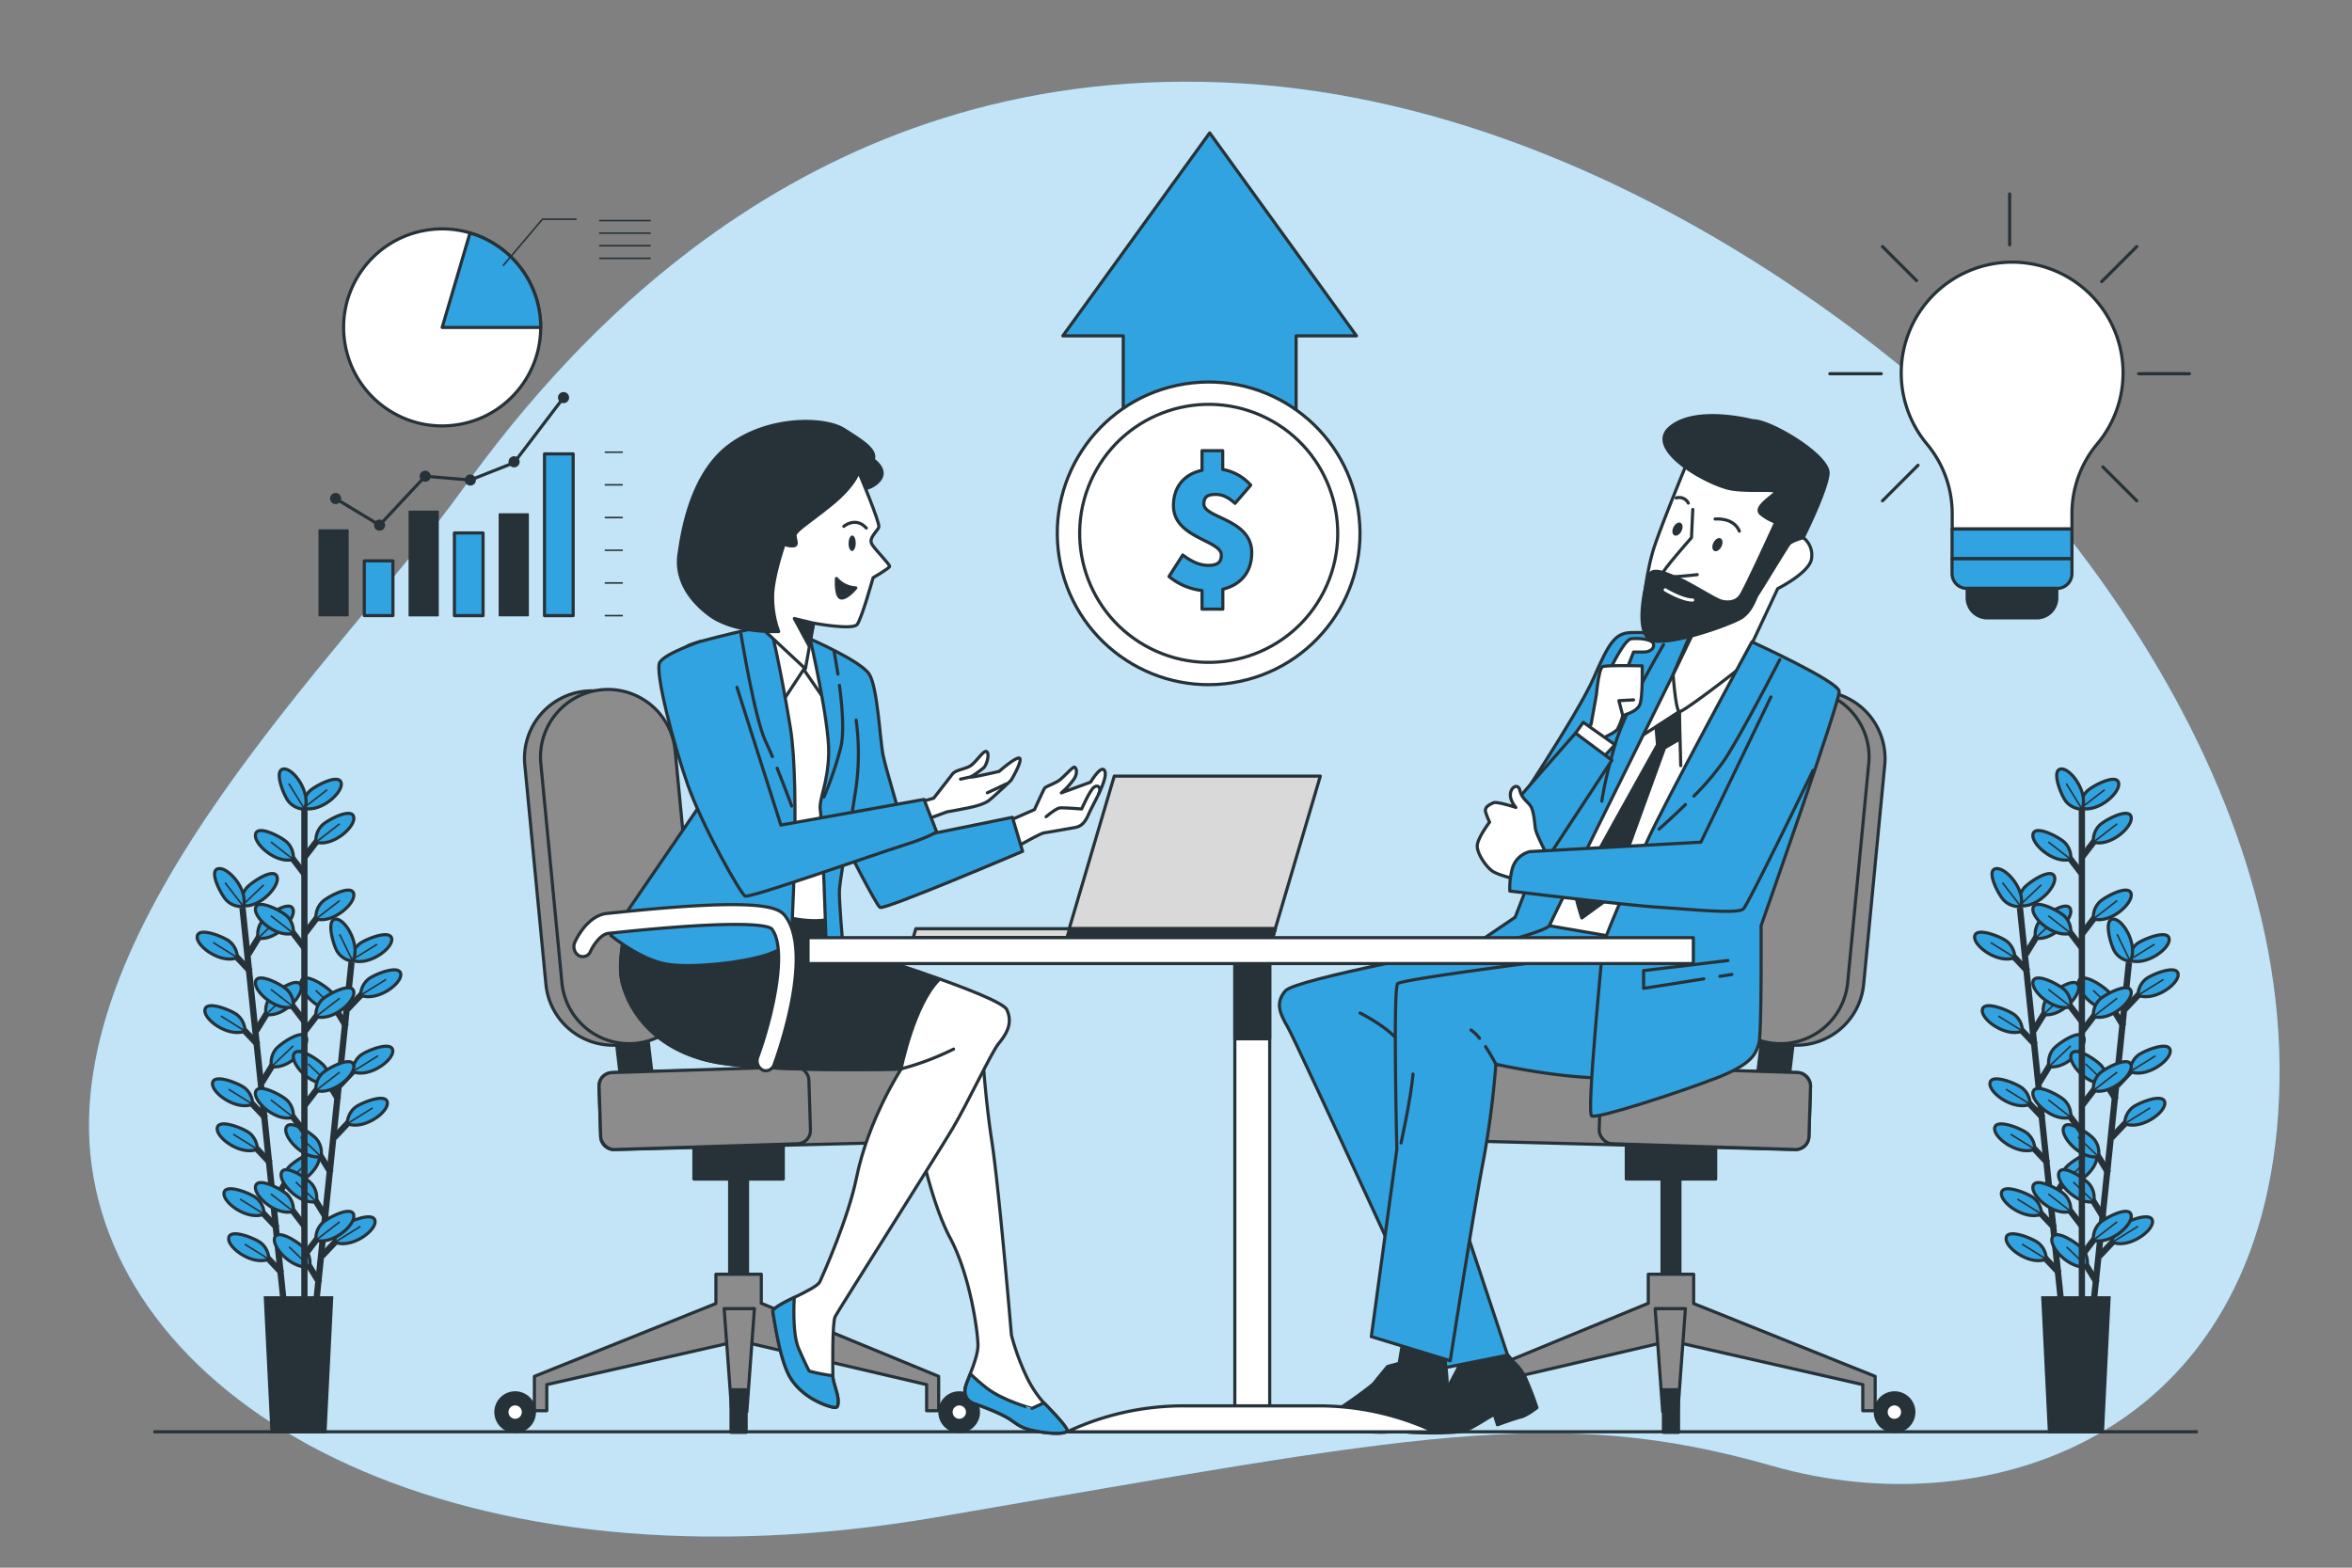 <svg xmlns="http://www.w3.org/2000/svg" viewBox="0 0 750 500"><rect x="0" y="0" width="750" height="500" fill="#808080" stroke="none"/><g id="freepik--background-simple--inject-1"><path d="M632.12,140S529.34,34.72,395.77,26.59,184.31,104.75,147.4,156.21s-129,137.2-118.14,215.71S146.59,510,299.11,483.83s196.74-36.1,266.23-16.24,159.74-9.93,161.54-122.74S632.12,140,632.12,140Z" style="fill:#31A3E0"></path><path d="M632.12,140S529.34,34.72,395.77,26.59,184.31,104.75,147.4,156.21s-129,137.2-118.14,215.71S146.59,510,299.11,483.83s196.74-36.1,266.23-16.24,159.74-9.93,161.54-122.74S632.12,140,632.12,140Z" style="fill:#fff;opacity:0.7"></path></g><g id="freepik--Floor--inject-1"><line x1="48.92" y1="456.65" x2="700.84" y2="456.65" style="fill:none;stroke:#263238;stroke-miterlimit:10"></line></g><g id="freepik--Plants--inject-1"><line x1="77.32" y1="289.53" x2="90.51" y2="415.83" style="fill:none;stroke:#263238;stroke-miterlimit:10;stroke-width:2px"></line><line x1="88.38" y1="391.66" x2="82.41" y2="385.35" style="fill:none;stroke:#263238;stroke-miterlimit:10;stroke-width:2px"></line><path d="M84.22,387.24a6.77,6.77,0,0,0-2.38-5.07c-1.53-1.37-9.6-4.76-10.37-1.92C70.64,383.34,78.9,389.42,84.22,387.24Z" style="fill:#31A3E0;stroke:#263238;stroke-miterlimit:10"></path><line x1="84.22" y1="387.24" x2="76.54" y2="382.45" style="fill:none;stroke:#263238;stroke-miterlimit:10;stroke-width:0.5px"></line><line x1="89.88" y1="406.03" x2="83.91" y2="399.72" style="fill:none;stroke:#263238;stroke-miterlimit:10;stroke-width:2px"></line><path d="M85.72,401.61a6.76,6.76,0,0,0-2.38-5.07c-1.53-1.37-9.6-4.77-10.37-1.93C72.14,397.71,80.4,403.78,85.72,401.61Z" style="fill:#31A3E0;stroke:#263238;stroke-miterlimit:10"></path><line x1="85.72" y1="401.61" x2="78.04" y2="396.82" style="fill:none;stroke:#263238;stroke-miterlimit:10;stroke-width:0.5px"></line><line x1="84.72" y1="356.61" x2="78.75" y2="350.3" style="fill:none;stroke:#263238;stroke-miterlimit:10;stroke-width:2px"></line><path d="M80.56,352.19a6.79,6.79,0,0,0-2.37-5.07c-1.54-1.37-9.61-4.77-10.38-1.92C67,348.29,75.24,354.36,80.56,352.19Z" style="fill:#31A3E0;stroke:#263238;stroke-miterlimit:10"></path><line x1="80.56" y1="352.19" x2="72.88" y2="347.4" style="fill:none;stroke:#263238;stroke-miterlimit:10;stroke-width:0.5px"></line><line x1="86.22" y1="370.97" x2="80.25" y2="364.66" style="fill:none;stroke:#263238;stroke-miterlimit:10;stroke-width:2px"></line><path d="M82.06,366.55a6.77,6.77,0,0,0-2.38-5.07c-1.53-1.37-9.6-4.76-10.37-1.92C68.48,362.65,76.74,368.73,82.06,366.55Z" style="fill:#31A3E0;stroke:#263238;stroke-miterlimit:10"></path><line x1="82.06" y1="366.55" x2="74.38" y2="361.76" style="fill:none;stroke:#263238;stroke-miterlimit:10;stroke-width:0.5px"></line><line x1="82.29" y1="333.27" x2="76.31" y2="326.96" style="fill:none;stroke:#263238;stroke-miterlimit:10;stroke-width:2px"></line><path d="M78.13,328.85a6.77,6.77,0,0,0-2.38-5.07c-1.53-1.36-9.61-4.76-10.37-1.92C64.54,325,72.81,331,78.13,328.85Z" style="fill:#31A3E0;stroke:#263238;stroke-miterlimit:10"></path><line x1="78.13" y1="328.85" x2="70.44" y2="324.06" style="fill:none;stroke:#263238;stroke-miterlimit:10;stroke-width:0.5px"></line><line x1="79.84" y1="309.84" x2="73.87" y2="303.53" style="fill:none;stroke:#263238;stroke-miterlimit:10;stroke-width:2px"></line><path d="M75.68,305.42a6.77,6.77,0,0,0-2.38-5.07c-1.53-1.37-9.6-4.77-10.37-1.92C62.1,301.52,70.36,307.59,75.68,305.42Z" style="fill:#31A3E0;stroke:#263238;stroke-miterlimit:10"></path><line x1="75.68" y1="305.42" x2="68" y2="300.63" style="fill:none;stroke:#263238;stroke-miterlimit:10;stroke-width:0.5px"></line><line x1="87.38" y1="383.16" x2="91.92" y2="375.75" style="fill:none;stroke:#263238;stroke-miterlimit:10;stroke-width:2px"></line><path d="M90.54,378a6.74,6.74,0,0,1,1.28-5.45c1.21-1.66,8.41-6.65,9.75-4C103,371.36,96.19,379,90.54,378Z" style="fill:#31A3E0;stroke:#263238;stroke-miterlimit:10"></path><line x1="90.54" y1="377.98" x2="97.46" y2="371.36" style="fill:none;stroke:#263238;stroke-miterlimit:10;stroke-width:0.5px"></line><line x1="83.43" y1="345.36" x2="87.98" y2="337.95" style="fill:none;stroke:#263238;stroke-miterlimit:10;stroke-width:2px"></line><path d="M86.59,340.18a6.78,6.78,0,0,1,1.28-5.45c1.22-1.66,8.42-6.65,9.75-4C99.08,333.56,92.25,341.2,86.59,340.18Z" style="fill:#31A3E0;stroke:#263238;stroke-miterlimit:10"></path><line x1="86.59" y1="340.18" x2="93.51" y2="333.56" style="fill:none;stroke:#263238;stroke-miterlimit:10;stroke-width:0.5px"></line><line x1="81.7" y1="328.75" x2="86.24" y2="321.34" style="fill:none;stroke:#263238;stroke-miterlimit:10;stroke-width:2px"></line><path d="M84.86,323.56a6.74,6.74,0,0,1,1.28-5.45c1.22-1.65,8.41-6.64,9.75-4C97.34,316.94,90.51,324.59,84.86,323.56Z" style="fill:#31A3E0;stroke:#263238;stroke-miterlimit:10"></path><line x1="84.86" y1="323.56" x2="91.78" y2="316.95" style="fill:none;stroke:#263238;stroke-miterlimit:10;stroke-width:0.5px"></line><line x1="79.16" y1="304.4" x2="83.7" y2="296.99" style="fill:none;stroke:#263238;stroke-miterlimit:10;stroke-width:2px"></line><path d="M82.32,299.21a6.74,6.74,0,0,1,1.28-5.45c1.21-1.66,8.41-6.65,9.75-4C94.8,292.59,88,300.24,82.32,299.21Z" style="fill:#31A3E0;stroke:#263238;stroke-miterlimit:10"></path><line x1="82.32" y1="299.21" x2="89.24" y2="292.6" style="fill:none;stroke:#263238;stroke-miterlimit:10;stroke-width:0.5px"></line><path d="M77.21,288.82a6.78,6.78,0,0,1,1.28-5.45c1.22-1.65,8.42-6.64,9.76-4C89.7,282.2,82.87,289.85,77.21,288.82Z" style="fill:#31A3E0;stroke:#263238;stroke-miterlimit:10"></path><line x1="77.21" y1="288.82" x2="84.13" y2="282.21" style="fill:none;stroke:#263238;stroke-miterlimit:10;stroke-width:0.5px"></line><path d="M77.62,289.11a6.75,6.75,0,0,1-5.29-1.85c-1.52-1.38-5.73-9.06-3-10.12C72.34,276,79.23,283.59,77.62,289.11Z" style="fill:#31A3E0;stroke:#263238;stroke-miterlimit:10"></path><line x1="77.62" y1="289.11" x2="71.76" y2="281.53" style="fill:none;stroke:#263238;stroke-miterlimit:10;stroke-width:0.5px"></line><line x1="112.09" y1="306.92" x2="98.98" y2="433.24" style="fill:none;stroke:#263238;stroke-miterlimit:10;stroke-width:2px"></line><line x1="101.88" y1="409.15" x2="97.33" y2="401.74" style="fill:none;stroke:#263238;stroke-miterlimit:10;stroke-width:2px"></line><path d="M98.72,404a6.78,6.78,0,0,0-1.28-5.45c-1.22-1.65-8.42-6.64-9.76-4C86.23,397.35,93.07,405,98.72,404Z" style="fill:#31A3E0;stroke:#263238;stroke-miterlimit:10"></path><line x1="98.72" y1="403.96" x2="92.19" y2="397.69" style="fill:none;stroke:#263238;stroke-miterlimit:10;stroke-width:0.5px"></line><line x1="105.52" y1="374.09" x2="100.97" y2="366.68" style="fill:none;stroke:#263238;stroke-miterlimit:10;stroke-width:2px"></line><path d="M102.36,368.91a6.78,6.78,0,0,0-1.28-5.45c-1.22-1.66-8.42-6.64-9.76-4C89.87,362.29,96.7,369.94,102.36,368.91Z" style="fill:#31A3E0;stroke:#263238;stroke-miterlimit:10"></path><line x1="102.36" y1="368.91" x2="95.82" y2="362.64" style="fill:none;stroke:#263238;stroke-miterlimit:10;stroke-width:0.5px"></line><line x1="104.03" y1="388.46" x2="99.48" y2="381.05" style="fill:none;stroke:#263238;stroke-miterlimit:10;stroke-width:2px"></line><path d="M100.87,383.27a6.78,6.78,0,0,0-1.28-5.45c-1.22-1.65-8.42-6.64-9.76-4C88.38,376.66,95.21,384.3,100.87,383.27Z" style="fill:#31A3E0;stroke:#263238;stroke-miterlimit:10"></path><line x1="100.87" y1="383.27" x2="94.33" y2="377" style="fill:none;stroke:#263238;stroke-miterlimit:10;stroke-width:0.5px"></line><line x1="107.94" y1="350.75" x2="103.39" y2="343.35" style="fill:none;stroke:#263238;stroke-miterlimit:10;stroke-width:2px"></line><path d="M104.78,345.57a6.78,6.78,0,0,0-1.28-5.45c-1.22-1.66-8.42-6.64-9.76-4C92.29,339,99.13,346.6,104.78,345.57Z" style="fill:#31A3E0;stroke:#263238;stroke-miterlimit:10"></path><line x1="104.78" y1="345.57" x2="98.25" y2="339.3" style="fill:none;stroke:#263238;stroke-miterlimit:10;stroke-width:0.5px"></line><line x1="110.37" y1="327.32" x2="105.83" y2="319.91" style="fill:none;stroke:#263238;stroke-miterlimit:10;stroke-width:2px"></line><path d="M107.21,322.13a6.74,6.74,0,0,0-1.28-5.45c-1.22-1.65-8.42-6.64-9.76-4C94.72,315.52,101.56,323.16,107.21,322.13Z" style="fill:#31A3E0;stroke:#263238;stroke-miterlimit:10"></path><line x1="107.21" y1="322.13" x2="100.68" y2="315.86" style="fill:none;stroke:#263238;stroke-miterlimit:10;stroke-width:0.5px"></line><line x1="102.65" y1="400.62" x2="108.62" y2="394.31" style="fill:none;stroke:#263238;stroke-miterlimit:10;stroke-width:2px"></line><path d="M106.81,396.2a6.74,6.74,0,0,1,2.37-5.07c1.54-1.37,9.61-4.77,10.37-1.93C120.39,392.29,112.13,398.37,106.81,396.2Z" style="fill:#31A3E0;stroke:#263238;stroke-miterlimit:10"></path><line x1="106.81" y1="396.2" x2="114.94" y2="391.15" style="fill:none;stroke:#263238;stroke-miterlimit:10;stroke-width:0.5px"></line><line x1="106.57" y1="362.82" x2="112.54" y2="356.5" style="fill:none;stroke:#263238;stroke-miterlimit:10;stroke-width:2px"></line><path d="M110.73,358.39a6.77,6.77,0,0,1,2.38-5.07c1.53-1.37,9.6-4.77,10.37-1.92C124.31,354.49,116.05,360.56,110.73,358.39Z" style="fill:#31A3E0;stroke:#263238;stroke-miterlimit:10"></path><line x1="110.73" y1="358.39" x2="118.86" y2="353.35" style="fill:none;stroke:#263238;stroke-miterlimit:10;stroke-width:0.5px"></line><line x1="108.3" y1="346.2" x2="114.27" y2="339.89" style="fill:none;stroke:#263238;stroke-miterlimit:10;stroke-width:2px"></line><path d="M112.45,341.78a6.77,6.77,0,0,1,2.38-5.07c1.53-1.37,9.6-4.77,10.37-1.93C126,337.87,117.78,344,112.45,341.78Z" style="fill:#31A3E0;stroke:#263238;stroke-miterlimit:10"></path><line x1="112.45" y1="341.78" x2="120.59" y2="336.73" style="fill:none;stroke:#263238;stroke-miterlimit:10;stroke-width:0.5px"></line><line x1="110.82" y1="321.85" x2="116.8" y2="315.53" style="fill:none;stroke:#263238;stroke-miterlimit:10;stroke-width:2px"></line><path d="M115,317.43a6.76,6.76,0,0,1,2.38-5.07c1.53-1.38,9.6-4.78,10.37-1.93C128.56,313.52,120.3,319.6,115,317.43Z" style="fill:#31A3E0;stroke:#263238;stroke-miterlimit:10"></path><line x1="114.98" y1="317.43" x2="123.12" y2="312.38" style="fill:none;stroke:#263238;stroke-miterlimit:10;stroke-width:0.5px"></line><path d="M112.13,306.21a6.79,6.79,0,0,1,2.37-5.07c1.54-1.37,9.61-4.77,10.37-1.93C125.71,302.3,117.45,308.38,112.13,306.21Z" style="fill:#31A3E0;stroke:#263238;stroke-miterlimit:10"></path><line x1="112.13" y1="306.21" x2="120.26" y2="301.16" style="fill:none;stroke:#263238;stroke-miterlimit:10;stroke-width:0.5px"></line><path d="M112.46,306.57a6.76,6.76,0,0,1-4.79-2.89c-1.2-1.67-3.74-10.05-.83-10.52C110,292.66,115.18,301.51,112.46,306.57Z" style="fill:#31A3E0;stroke:#263238;stroke-miterlimit:10"></path><line x1="112.46" y1="306.57" x2="108.29" y2="297.96" style="fill:none;stroke:#263238;stroke-miterlimit:10;stroke-width:0.5px"></line><line x1="97.07" y1="255.48" x2="97.07" y2="415.22" style="fill:none;stroke:#263238;stroke-miterlimit:10;stroke-width:2px"></line><line x1="97.2" y1="391.2" x2="91.91" y2="384.3" style="fill:none;stroke:#263238;stroke-miterlimit:10;stroke-width:2px"></line><path d="M93.52,386.37a6.77,6.77,0,0,0-1.84-5.29c-1.38-1.52-9.06-5.73-10.12-3C80.41,381.08,88,388,93.52,386.37Z" style="fill:#31A3E0;stroke:#263238;stroke-miterlimit:10"></path><line x1="93.52" y1="386.37" x2="86.37" y2="380.81" style="fill:none;stroke:#263238;stroke-miterlimit:10;stroke-width:0.5px"></line><line x1="97.2" y1="361.18" x2="91.91" y2="354.29" style="fill:none;stroke:#263238;stroke-miterlimit:10;stroke-width:2px"></line><path d="M93.52,356.35a6.75,6.75,0,0,0-1.84-5.28c-1.38-1.53-9.06-5.74-10.12-3C80.41,351.07,88,358,93.52,356.35Z" style="fill:#31A3E0;stroke:#263238;stroke-miterlimit:10"></path><line x1="93.52" y1="356.35" x2="86.37" y2="350.79" style="fill:none;stroke:#263238;stroke-miterlimit:10;stroke-width:0.5px"></line><line x1="97.2" y1="325.94" x2="91.91" y2="319.04" style="fill:none;stroke:#263238;stroke-miterlimit:10;stroke-width:2px"></line><path d="M93.52,321.11a6.77,6.77,0,0,0-1.84-5.29c-1.38-1.52-9.06-5.73-10.12-3C80.41,315.82,88,322.72,93.52,321.11Z" style="fill:#31A3E0;stroke:#263238;stroke-miterlimit:10"></path><line x1="93.52" y1="321.11" x2="86.37" y2="315.55" style="fill:none;stroke:#263238;stroke-miterlimit:10;stroke-width:0.5px"></line><line x1="97.2" y1="302.48" x2="91.91" y2="295.58" style="fill:none;stroke:#263238;stroke-miterlimit:10;stroke-width:2px"></line><path d="M93.52,297.65a6.77,6.77,0,0,0-1.84-5.29c-1.38-1.52-9.06-5.74-10.12-3C80.41,292.36,88,299.26,93.52,297.65Z" style="fill:#31A3E0;stroke:#263238;stroke-miterlimit:10"></path><line x1="93.52" y1="297.65" x2="86.37" y2="292.09" style="fill:none;stroke:#263238;stroke-miterlimit:10;stroke-width:0.5px"></line><line x1="97.2" y1="278.91" x2="91.91" y2="272.02" style="fill:none;stroke:#263238;stroke-miterlimit:10;stroke-width:2px"></line><path d="M93.52,274.09a6.77,6.77,0,0,0-1.84-5.29c-1.38-1.52-9.06-5.74-10.12-3C80.41,268.8,88,275.7,93.52,274.09Z" style="fill:#31A3E0;stroke:#263238;stroke-miterlimit:10"></path><line x1="93.52" y1="274.09" x2="86.37" y2="268.53" style="fill:none;stroke:#263238;stroke-miterlimit:10;stroke-width:0.5px"></line><line x1="97.08" y1="400.37" x2="102.37" y2="393.47" style="fill:none;stroke:#263238;stroke-miterlimit:10;stroke-width:2px"></line><path d="M100.76,395.54a6.77,6.77,0,0,1,1.84-5.29c1.38-1.52,9.06-5.74,10.12-3C113.87,390.25,106.28,397.15,100.76,395.54Z" style="fill:#31A3E0;stroke:#263238;stroke-miterlimit:10"></path><line x1="100.76" y1="395.54" x2="108.33" y2="389.68" style="fill:none;stroke:#263238;stroke-miterlimit:10;stroke-width:0.5px"></line><line x1="97.08" y1="352.63" x2="102.37" y2="345.73" style="fill:none;stroke:#263238;stroke-miterlimit:10;stroke-width:2px"></line><path d="M100.76,347.8a6.77,6.77,0,0,1,1.84-5.29c1.38-1.52,9.06-5.74,10.12-3C113.87,342.51,106.28,349.41,100.76,347.8Z" style="fill:#31A3E0;stroke:#263238;stroke-miterlimit:10"></path><line x1="100.76" y1="347.8" x2="108.33" y2="341.94" style="fill:none;stroke:#263238;stroke-miterlimit:10;stroke-width:0.5px"></line><line x1="97.08" y1="329.06" x2="102.37" y2="322.16" style="fill:none;stroke:#263238;stroke-miterlimit:10;stroke-width:2px"></line><path d="M100.76,324.23a6.77,6.77,0,0,1,1.84-5.29c1.38-1.52,9.06-5.73,10.12-3C113.87,318.94,106.28,325.84,100.76,324.23Z" style="fill:#31A3E0;stroke:#263238;stroke-miterlimit:10"></path><line x1="100.76" y1="324.23" x2="108.33" y2="318.37" style="fill:none;stroke:#263238;stroke-miterlimit:10;stroke-width:0.5px"></line><line x1="97.08" y1="297.92" x2="102.37" y2="291.02" style="fill:none;stroke:#263238;stroke-miterlimit:10;stroke-width:2px"></line><path d="M100.76,293.09a6.77,6.77,0,0,1,1.84-5.29c1.38-1.52,9.06-5.74,10.12-3C113.87,287.8,106.28,294.7,100.76,293.09Z" style="fill:#31A3E0;stroke:#263238;stroke-miterlimit:10"></path><line x1="100.76" y1="293.09" x2="108.33" y2="287.23" style="fill:none;stroke:#263238;stroke-miterlimit:10;stroke-width:0.5px"></line><line x1="97.08" y1="273.43" x2="102.37" y2="266.53" style="fill:none;stroke:#263238;stroke-miterlimit:10;stroke-width:2px"></line><path d="M100.76,268.6a6.77,6.77,0,0,1,1.84-5.29c1.38-1.52,9.06-5.73,10.12-3C113.87,263.31,106.28,270.21,100.76,268.6Z" style="fill:#31A3E0;stroke:#263238;stroke-miterlimit:10"></path><line x1="100.76" y1="268.6" x2="108.33" y2="262.74" style="fill:none;stroke:#263238;stroke-miterlimit:10;stroke-width:0.5px"></line><path d="M96.77,257.74a6.78,6.78,0,0,1,1.83-5.29c1.39-1.52,9.06-5.73,10.12-3C109.87,252.45,102.28,259.35,96.77,257.74Z" style="fill:#31A3E0;stroke:#263238;stroke-miterlimit:10"></path><line x1="96.77" y1="257.74" x2="104.33" y2="251.88" style="fill:none;stroke:#263238;stroke-miterlimit:10;stroke-width:0.5px"></line><path d="M97.13,258.07a6.74,6.74,0,0,1-5.06-2.39c-1.37-1.53-4.76-9.61-1.91-10.37C93.25,244.48,99.31,252.75,97.13,258.07Z" style="fill:#31A3E0;stroke:#263238;stroke-miterlimit:10"></path><line x1="97.13" y1="258.07" x2="92.1" y2="249.93" style="fill:none;stroke:#263238;stroke-miterlimit:10;stroke-width:0.5px"></line><polygon points="103.64 456.65 86.73 456.65 84.61 413.92 105.76 413.92 103.64 456.65" style="fill:#263238;stroke:#263238;stroke-miterlimit:10"></polygon><line x1="644.11" y1="289.53" x2="657.29" y2="415.83" style="fill:none;stroke:#263238;stroke-miterlimit:10;stroke-width:2px"></line><line x1="655.17" y1="391.66" x2="649.19" y2="385.35" style="fill:none;stroke:#263238;stroke-miterlimit:10;stroke-width:2px"></line><path d="M651,387.24a6.77,6.77,0,0,0-2.38-5.07c-1.53-1.37-9.61-4.76-10.37-1.92C637.42,383.34,645.69,389.42,651,387.24Z" style="fill:#31A3E0;stroke:#263238;stroke-miterlimit:10"></path><line x1="651.01" y1="387.24" x2="643.32" y2="382.45" style="fill:none;stroke:#263238;stroke-miterlimit:10;stroke-width:0.5px"></line><line x1="656.67" y1="406.03" x2="650.69" y2="399.72" style="fill:none;stroke:#263238;stroke-miterlimit:10;stroke-width:2px"></line><path d="M652.51,401.61a6.76,6.76,0,0,0-2.38-5.07c-1.54-1.37-9.61-4.77-10.37-1.93C638.92,397.71,647.19,403.78,652.51,401.61Z" style="fill:#31A3E0;stroke:#263238;stroke-miterlimit:10"></path><line x1="652.51" y1="401.61" x2="644.82" y2="396.82" style="fill:none;stroke:#263238;stroke-miterlimit:10;stroke-width:0.5px"></line><line x1="651.51" y1="356.61" x2="645.53" y2="350.3" style="fill:none;stroke:#263238;stroke-miterlimit:10;stroke-width:2px"></line><path d="M647.35,352.19a6.77,6.77,0,0,0-2.38-5.07c-1.53-1.37-9.61-4.77-10.37-1.92C633.77,348.29,642,354.36,647.35,352.19Z" style="fill:#31A3E0;stroke:#263238;stroke-miterlimit:10"></path><line x1="647.35" y1="352.19" x2="639.66" y2="347.4" style="fill:none;stroke:#263238;stroke-miterlimit:10;stroke-width:0.5px"></line><line x1="653.01" y1="370.97" x2="647.03" y2="364.66" style="fill:none;stroke:#263238;stroke-miterlimit:10;stroke-width:2px"></line><path d="M648.85,366.55a6.77,6.77,0,0,0-2.38-5.07c-1.53-1.37-9.61-4.76-10.37-1.92C635.26,362.65,643.53,368.73,648.85,366.55Z" style="fill:#31A3E0;stroke:#263238;stroke-miterlimit:10"></path><line x1="648.85" y1="366.55" x2="641.16" y2="361.76" style="fill:none;stroke:#263238;stroke-miterlimit:10;stroke-width:0.5px"></line><line x1="649.07" y1="333.27" x2="643.1" y2="326.96" style="fill:none;stroke:#263238;stroke-miterlimit:10;stroke-width:2px"></line><path d="M644.91,328.85a6.79,6.79,0,0,0-2.37-5.07c-1.54-1.36-9.61-4.76-10.38-1.92C631.33,325,639.59,331,644.91,328.85Z" style="fill:#31A3E0;stroke:#263238;stroke-miterlimit:10"></path><line x1="644.91" y1="328.85" x2="637.23" y2="324.06" style="fill:none;stroke:#263238;stroke-miterlimit:10;stroke-width:0.5px"></line><line x1="646.63" y1="309.84" x2="640.65" y2="303.53" style="fill:none;stroke:#263238;stroke-miterlimit:10;stroke-width:2px"></line><path d="M642.47,305.42a6.77,6.77,0,0,0-2.38-5.07c-1.53-1.37-9.61-4.77-10.37-1.92C628.88,301.52,637.15,307.59,642.47,305.42Z" style="fill:#31A3E0;stroke:#263238;stroke-miterlimit:10"></path><line x1="642.47" y1="305.42" x2="634.78" y2="300.63" style="fill:none;stroke:#263238;stroke-miterlimit:10;stroke-width:0.5px"></line><line x1="654.16" y1="383.16" x2="658.71" y2="375.75" style="fill:none;stroke:#263238;stroke-miterlimit:10;stroke-width:2px"></line><path d="M657.32,378a6.78,6.78,0,0,1,1.28-5.45c1.22-1.66,8.42-6.65,9.75-4C669.81,371.36,663,379,657.32,378Z" style="fill:#31A3E0;stroke:#263238;stroke-miterlimit:10"></path><line x1="657.32" y1="377.98" x2="664.24" y2="371.36" style="fill:none;stroke:#263238;stroke-miterlimit:10;stroke-width:0.5px"></line><line x1="650.22" y1="345.36" x2="654.76" y2="337.95" style="fill:none;stroke:#263238;stroke-miterlimit:10;stroke-width:2px"></line><path d="M653.38,340.18a6.74,6.74,0,0,1,1.28-5.45c1.21-1.66,8.41-6.65,9.75-4C665.86,333.56,659,341.2,653.38,340.18Z" style="fill:#31A3E0;stroke:#263238;stroke-miterlimit:10"></path><line x1="653.38" y1="340.18" x2="660.3" y2="333.56" style="fill:none;stroke:#263238;stroke-miterlimit:10;stroke-width:0.5px"></line><line x1="648.48" y1="328.75" x2="653.03" y2="321.34" style="fill:none;stroke:#263238;stroke-miterlimit:10;stroke-width:2px"></line><path d="M651.64,323.56a6.78,6.78,0,0,1,1.28-5.45c1.22-1.65,8.42-6.64,9.75-4C664.13,316.94,657.3,324.59,651.64,323.56Z" style="fill:#31A3E0;stroke:#263238;stroke-miterlimit:10"></path><line x1="651.64" y1="323.56" x2="658.56" y2="316.95" style="fill:none;stroke:#263238;stroke-miterlimit:10;stroke-width:0.5px"></line><line x1="645.94" y1="304.4" x2="650.49" y2="296.99" style="fill:none;stroke:#263238;stroke-miterlimit:10;stroke-width:2px"></line><path d="M649.1,299.21a6.78,6.78,0,0,1,1.28-5.45c1.22-1.66,8.42-6.65,9.75-4C661.59,292.59,654.76,300.24,649.1,299.21Z" style="fill:#31A3E0;stroke:#263238;stroke-miterlimit:10"></path><line x1="649.1" y1="299.21" x2="656.02" y2="292.6" style="fill:none;stroke:#263238;stroke-miterlimit:10;stroke-width:0.5px"></line><path d="M644,288.82a6.78,6.78,0,0,1,1.28-5.45c1.22-1.65,8.42-6.64,9.75-4C656.49,282.2,649.66,289.85,644,288.82Z" style="fill:#31A3E0;stroke:#263238;stroke-miterlimit:10"></path><line x1="644" y1="288.82" x2="650.92" y2="282.21" style="fill:none;stroke:#263238;stroke-miterlimit:10;stroke-width:0.5px"></line><path d="M644.4,289.11a6.75,6.75,0,0,1-5.29-1.85c-1.52-1.38-5.72-9.06-3-10.12C639.13,276,646,283.59,644.4,289.11Z" style="fill:#31A3E0;stroke:#263238;stroke-miterlimit:10"></path><line x1="644.4" y1="289.11" x2="638.55" y2="281.53" style="fill:none;stroke:#263238;stroke-miterlimit:10;stroke-width:0.5px"></line><line x1="678.88" y1="306.92" x2="665.77" y2="433.24" style="fill:none;stroke:#263238;stroke-miterlimit:10;stroke-width:2px"></line><line x1="668.67" y1="409.15" x2="664.12" y2="401.74" style="fill:none;stroke:#263238;stroke-miterlimit:10;stroke-width:2px"></line><path d="M665.51,404a6.77,6.77,0,0,0-1.29-5.45c-1.22-1.65-8.42-6.64-9.75-4C653,397.35,659.85,405,665.51,404Z" style="fill:#31A3E0;stroke:#263238;stroke-miterlimit:10"></path><line x1="665.51" y1="403.96" x2="658.97" y2="397.69" style="fill:none;stroke:#263238;stroke-miterlimit:10;stroke-width:0.5px"></line><line x1="672.31" y1="374.09" x2="667.76" y2="366.68" style="fill:none;stroke:#263238;stroke-miterlimit:10;stroke-width:2px"></line><path d="M669.14,368.91a6.74,6.74,0,0,0-1.28-5.45c-1.22-1.66-8.42-6.64-9.75-4C656.65,362.29,663.49,369.94,669.14,368.91Z" style="fill:#31A3E0;stroke:#263238;stroke-miterlimit:10"></path><line x1="669.14" y1="368.91" x2="662.61" y2="362.64" style="fill:none;stroke:#263238;stroke-miterlimit:10;stroke-width:0.5px"></line><line x1="670.82" y1="388.46" x2="666.27" y2="381.05" style="fill:none;stroke:#263238;stroke-miterlimit:10;stroke-width:2px"></line><path d="M667.65,383.27a6.74,6.74,0,0,0-1.28-5.45c-1.22-1.65-8.42-6.64-9.75-4C655.16,376.66,662,384.3,667.65,383.27Z" style="fill:#31A3E0;stroke:#263238;stroke-miterlimit:10"></path><line x1="667.65" y1="383.27" x2="661.12" y2="377" style="fill:none;stroke:#263238;stroke-miterlimit:10;stroke-width:0.5px"></line><line x1="674.73" y1="350.75" x2="670.18" y2="343.35" style="fill:none;stroke:#263238;stroke-miterlimit:10;stroke-width:2px"></line><path d="M671.57,345.57a6.77,6.77,0,0,0-1.29-5.45c-1.22-1.66-8.42-6.64-9.75-4C659.08,339,665.91,346.6,671.57,345.57Z" style="fill:#31A3E0;stroke:#263238;stroke-miterlimit:10"></path><line x1="671.57" y1="345.57" x2="665.03" y2="339.3" style="fill:none;stroke:#263238;stroke-miterlimit:10;stroke-width:0.5px"></line><line x1="677.16" y1="327.32" x2="672.61" y2="319.91" style="fill:none;stroke:#263238;stroke-miterlimit:10;stroke-width:2px"></line><path d="M674,322.13a6.77,6.77,0,0,0-1.29-5.45c-1.21-1.65-8.41-6.64-9.75-4C661.51,315.52,668.34,323.16,674,322.13Z" style="fill:#31A3E0;stroke:#263238;stroke-miterlimit:10"></path><line x1="674" y1="322.13" x2="667.46" y2="315.86" style="fill:none;stroke:#263238;stroke-miterlimit:10;stroke-width:0.5px"></line><line x1="669.44" y1="400.62" x2="675.41" y2="394.31" style="fill:none;stroke:#263238;stroke-miterlimit:10;stroke-width:2px"></line><path d="M673.59,396.2a6.77,6.77,0,0,1,2.38-5.07c1.53-1.37,9.6-4.77,10.37-1.93C687.17,392.29,678.92,398.37,673.59,396.2Z" style="fill:#31A3E0;stroke:#263238;stroke-miterlimit:10"></path><line x1="673.59" y1="396.2" x2="681.73" y2="391.15" style="fill:none;stroke:#263238;stroke-miterlimit:10;stroke-width:0.5px"></line><line x1="673.36" y1="362.82" x2="679.33" y2="356.5" style="fill:none;stroke:#263238;stroke-miterlimit:10;stroke-width:2px"></line><path d="M677.52,358.39a6.74,6.74,0,0,1,2.37-5.07c1.53-1.37,9.6-4.77,10.37-1.92C691.1,354.49,682.84,360.56,677.52,358.39Z" style="fill:#31A3E0;stroke:#263238;stroke-miterlimit:10"></path><line x1="677.52" y1="358.39" x2="685.65" y2="353.35" style="fill:none;stroke:#263238;stroke-miterlimit:10;stroke-width:0.5px"></line><line x1="675.08" y1="346.2" x2="681.05" y2="339.89" style="fill:none;stroke:#263238;stroke-miterlimit:10;stroke-width:2px"></line><path d="M679.24,341.78a6.77,6.77,0,0,1,2.38-5.07c1.53-1.37,9.6-4.77,10.37-1.93C692.82,337.87,684.56,344,679.24,341.78Z" style="fill:#31A3E0;stroke:#263238;stroke-miterlimit:10"></path><line x1="679.24" y1="341.78" x2="687.37" y2="336.73" style="fill:none;stroke:#263238;stroke-miterlimit:10;stroke-width:0.5px"></line><line x1="677.61" y1="321.85" x2="683.58" y2="315.53" style="fill:none;stroke:#263238;stroke-miterlimit:10;stroke-width:2px"></line><path d="M681.77,317.43a6.73,6.73,0,0,1,2.37-5.07c1.54-1.38,9.61-4.78,10.37-1.93C695.35,313.52,687.09,319.6,681.77,317.43Z" style="fill:#31A3E0;stroke:#263238;stroke-miterlimit:10"></path><line x1="681.77" y1="317.43" x2="689.9" y2="312.38" style="fill:none;stroke:#263238;stroke-miterlimit:10;stroke-width:0.5px"></line><path d="M678.91,306.21a6.77,6.77,0,0,1,2.38-5.07c1.53-1.37,9.6-4.77,10.37-1.93C692.5,302.3,684.24,308.38,678.91,306.21Z" style="fill:#31A3E0;stroke:#263238;stroke-miterlimit:10"></path><line x1="678.91" y1="306.21" x2="687.05" y2="301.16" style="fill:none;stroke:#263238;stroke-miterlimit:10;stroke-width:0.5px"></line><path d="M679.25,306.57a6.78,6.78,0,0,1-4.8-2.89c-1.2-1.67-3.73-10.05-.83-10.52C676.79,292.66,682,301.51,679.25,306.57Z" style="fill:#31A3E0;stroke:#263238;stroke-miterlimit:10"></path><line x1="679.25" y1="306.57" x2="675.08" y2="297.96" style="fill:none;stroke:#263238;stroke-miterlimit:10;stroke-width:0.5px"></line><line x1="663.86" y1="255.48" x2="663.86" y2="415.22" style="fill:none;stroke:#263238;stroke-miterlimit:10;stroke-width:2px"></line><line x1="663.98" y1="391.2" x2="658.7" y2="384.3" style="fill:none;stroke:#263238;stroke-miterlimit:10;stroke-width:2px"></line><path d="M660.31,386.37a6.77,6.77,0,0,0-1.84-5.29c-1.39-1.52-9.06-5.73-10.12-3C647.2,381.08,654.79,388,660.31,386.37Z" style="fill:#31A3E0;stroke:#263238;stroke-miterlimit:10"></path><line x1="660.31" y1="386.37" x2="653.16" y2="380.81" style="fill:none;stroke:#263238;stroke-miterlimit:10;stroke-width:0.5px"></line><line x1="663.98" y1="361.18" x2="658.7" y2="354.29" style="fill:none;stroke:#263238;stroke-miterlimit:10;stroke-width:2px"></line><path d="M660.31,356.35a6.75,6.75,0,0,0-1.84-5.28c-1.39-1.53-9.06-5.74-10.12-3C647.2,351.07,654.79,358,660.31,356.35Z" style="fill:#31A3E0;stroke:#263238;stroke-miterlimit:10"></path><line x1="660.31" y1="356.35" x2="653.16" y2="350.79" style="fill:none;stroke:#263238;stroke-miterlimit:10;stroke-width:0.5px"></line><line x1="663.98" y1="325.94" x2="658.7" y2="319.04" style="fill:none;stroke:#263238;stroke-miterlimit:10;stroke-width:2px"></line><path d="M660.31,321.11a6.77,6.77,0,0,0-1.84-5.29c-1.39-1.52-9.06-5.73-10.12-3C647.2,315.82,654.79,322.72,660.31,321.11Z" style="fill:#31A3E0;stroke:#263238;stroke-miterlimit:10"></path><line x1="660.31" y1="321.11" x2="653.16" y2="315.55" style="fill:none;stroke:#263238;stroke-miterlimit:10;stroke-width:0.5px"></line><line x1="663.98" y1="302.48" x2="658.7" y2="295.58" style="fill:none;stroke:#263238;stroke-miterlimit:10;stroke-width:2px"></line><path d="M660.31,297.65a6.77,6.77,0,0,0-1.84-5.29c-1.39-1.52-9.06-5.74-10.12-3C647.2,292.36,654.79,299.26,660.31,297.65Z" style="fill:#31A3E0;stroke:#263238;stroke-miterlimit:10"></path><line x1="660.31" y1="297.65" x2="653.16" y2="292.09" style="fill:none;stroke:#263238;stroke-miterlimit:10;stroke-width:0.5px"></line><line x1="663.98" y1="278.91" x2="658.7" y2="272.02" style="fill:none;stroke:#263238;stroke-miterlimit:10;stroke-width:2px"></line><path d="M660.31,274.09a6.77,6.77,0,0,0-1.84-5.29c-1.39-1.52-9.06-5.74-10.12-3C647.2,268.8,654.79,275.7,660.31,274.09Z" style="fill:#31A3E0;stroke:#263238;stroke-miterlimit:10"></path><line x1="660.31" y1="274.09" x2="653.16" y2="268.53" style="fill:none;stroke:#263238;stroke-miterlimit:10;stroke-width:0.5px"></line><line x1="663.87" y1="400.37" x2="669.16" y2="393.47" style="fill:none;stroke:#263238;stroke-miterlimit:10;stroke-width:2px"></line><path d="M667.55,395.54a6.77,6.77,0,0,1,1.84-5.29c1.38-1.52,9.06-5.74,10.11-3C680.65,390.25,673.06,397.15,667.55,395.54Z" style="fill:#31A3E0;stroke:#263238;stroke-miterlimit:10"></path><line x1="667.55" y1="395.54" x2="675.12" y2="389.68" style="fill:none;stroke:#263238;stroke-miterlimit:10;stroke-width:0.5px"></line><line x1="663.87" y1="352.63" x2="669.16" y2="345.73" style="fill:none;stroke:#263238;stroke-miterlimit:10;stroke-width:2px"></line><path d="M667.55,347.8a6.77,6.77,0,0,1,1.84-5.29c1.38-1.52,9.06-5.74,10.11-3C680.65,342.51,673.06,349.41,667.55,347.8Z" style="fill:#31A3E0;stroke:#263238;stroke-miterlimit:10"></path><line x1="667.55" y1="347.8" x2="675.12" y2="341.94" style="fill:none;stroke:#263238;stroke-miterlimit:10;stroke-width:0.5px"></line><line x1="663.87" y1="329.06" x2="669.16" y2="322.16" style="fill:none;stroke:#263238;stroke-miterlimit:10;stroke-width:2px"></line><path d="M667.55,324.23a6.77,6.77,0,0,1,1.84-5.29c1.38-1.52,9.06-5.73,10.11-3C680.65,318.94,673.06,325.84,667.55,324.23Z" style="fill:#31A3E0;stroke:#263238;stroke-miterlimit:10"></path><line x1="667.55" y1="324.23" x2="675.12" y2="318.37" style="fill:none;stroke:#263238;stroke-miterlimit:10;stroke-width:0.5px"></line><line x1="663.87" y1="297.92" x2="669.16" y2="291.02" style="fill:none;stroke:#263238;stroke-miterlimit:10;stroke-width:2px"></line><path d="M667.55,293.09a6.77,6.77,0,0,1,1.84-5.29c1.38-1.52,9.06-5.74,10.11-3C680.65,287.8,673.06,294.7,667.55,293.09Z" style="fill:#31A3E0;stroke:#263238;stroke-miterlimit:10"></path><line x1="667.55" y1="293.09" x2="675.12" y2="287.23" style="fill:none;stroke:#263238;stroke-miterlimit:10;stroke-width:0.5px"></line><line x1="663.87" y1="273.43" x2="669.16" y2="266.53" style="fill:none;stroke:#263238;stroke-miterlimit:10;stroke-width:2px"></line><path d="M667.55,268.6a6.77,6.77,0,0,1,1.84-5.29c1.38-1.52,9.06-5.73,10.11-3C680.65,263.31,673.06,270.21,667.55,268.6Z" style="fill:#31A3E0;stroke:#263238;stroke-miterlimit:10"></path><line x1="667.55" y1="268.6" x2="675.12" y2="262.74" style="fill:none;stroke:#263238;stroke-miterlimit:10;stroke-width:0.5px"></line><path d="M663.55,257.74a6.77,6.77,0,0,1,1.84-5.29c1.38-1.52,9.06-5.73,10.12-3C676.66,252.45,669.07,259.35,663.55,257.74Z" style="fill:#31A3E0;stroke:#263238;stroke-miterlimit:10"></path><line x1="663.55" y1="257.74" x2="671.12" y2="251.88" style="fill:none;stroke:#263238;stroke-miterlimit:10;stroke-width:0.5px"></line><path d="M663.92,258.07a6.76,6.76,0,0,1-5.07-2.39c-1.36-1.53-4.75-9.61-1.91-10.37C660,244.48,666.1,252.75,663.92,258.07Z" style="fill:#31A3E0;stroke:#263238;stroke-miterlimit:10"></path><line x1="663.92" y1="258.07" x2="658.89" y2="249.93" style="fill:none;stroke:#263238;stroke-miterlimit:10;stroke-width:0.5px"></line><polygon points="670.43 456.65 653.51 456.65 651.4 413.92 672.54 413.92 670.43 456.65" style="fill:#263238;stroke:#263238;stroke-miterlimit:10"></polygon></g><g id="freepik--light-bulb--inject-1"><path d="M677,119a35.37,35.37,0,1,0-62.54,22.63,34.72,34.72,0,0,1,8.06,22.25v4.84H660.7v-4.84a34.63,34.63,0,0,1,8-22.23A35.24,35.24,0,0,0,677,119Z" style="fill:#fff;stroke:#263238;stroke-linecap:round;stroke-linejoin:round"></path><rect x="622.47" y="168.73" width="38.23" height="9.46" style="fill:#31A3E0;stroke:#263238;stroke-linecap:round;stroke-linejoin:round"></rect><path d="M622.47,178.21H660.7a0,0,0,0,1,0,0v4.73a4.73,4.73,0,0,1-4.73,4.73H627.19a4.73,4.73,0,0,1-4.73-4.73v-4.73A0,0,0,0,1,622.47,178.21Z" style="fill:#31A3E0;stroke:#263238;stroke-linecap:round;stroke-linejoin:round"></path><path d="M627.29,187.66h28.58a0,0,0,0,1,0,0v3a6.41,6.41,0,0,1-6.41,6.41H633.7a6.41,6.41,0,0,1-6.41-6.41v-3A0,0,0,0,1,627.29,187.66Z" style="fill:#263238;stroke:#263238;stroke-linecap:round;stroke-linejoin:round"></path><line x1="681.97" y1="119.19" x2="698.17" y2="119.19" style="fill:none;stroke:#263238;stroke-linecap:round;stroke-linejoin:round"></line><line x1="583.48" y1="119.19" x2="599.89" y2="119.19" style="fill:none;stroke:#263238;stroke-linecap:round;stroke-linejoin:round"></line><line x1="640.83" y1="78.09" x2="640.83" y2="61.85" style="fill:none;stroke:#263238;stroke-linecap:round;stroke-linejoin:round"></line><line x1="670.19" y1="89.82" x2="681.37" y2="78.64" style="fill:none;stroke:#263238;stroke-linecap:round;stroke-linejoin:round"></line><line x1="600.28" y1="159.73" x2="611.62" y2="148.39" style="fill:none;stroke:#263238;stroke-linecap:round;stroke-linejoin:round"></line><line x1="611.14" y1="89.5" x2="600.28" y2="78.64" style="fill:none;stroke:#263238;stroke-linecap:round;stroke-linejoin:round"></line><line x1="681.37" y1="159.73" x2="670.56" y2="148.92" style="fill:none;stroke:#263238;stroke-linecap:round;stroke-linejoin:round"></line></g><g id="freepik--Arrow--inject-1"><polygon points="432.55 107.12 385.74 42.39 338.92 107.12 358.18 107.12 358.18 179.03 413.3 179.03 413.3 107.12 432.55 107.12" style="fill:#31A3E0;stroke:#263238;stroke-linecap:round;stroke-linejoin:round"></polygon></g><g id="freepik--Coin--inject-1"><circle cx="385.41" cy="170.09" r="48.26" transform="translate(-22.2 63.68) rotate(-9.18)" style="fill:#fff;stroke:#263238;stroke-linecap:round;stroke-linejoin:round"></circle><circle cx="385.41" cy="170.09" r="41.14" transform="translate(60.02 437.66) rotate(-63.24)" style="fill:#fff;stroke:#263238;stroke-linecap:round;stroke-linejoin:round"></circle><path d="M399.15,176.27c0-10.77-15.26-11-15.26-15.5,0-2.36,1.24-3.07,3.79-3.07,2.19,0,4,.94,6.15,2.84l5-5.8a15.5,15.5,0,0,0-8.93-5v-6H383.3V150c-5.7,1.23-9.11,5.29-9.11,11.27,0,10.36,15.26,11,15.26,15.74,0,2.31-1.18,3.31-4.14,3.31-2.48,0-5-.94-8.16-3.31l-4.38,6.86a20.05,20.05,0,0,0,10.53,4.47v5.94h6.63v-6.36C396.1,186.42,399.15,182,399.15,176.27Z" style="fill:#31A3E0;stroke:#263238;stroke-linecap:round;stroke-linejoin:round"></path></g><g id="freepik--Charts--inject-1"><circle cx="140.99" cy="104.43" r="31.42" transform="translate(-16.37 26.83) rotate(-10.28)" style="fill:#fff;stroke:#263238;stroke-linecap:round;stroke-linejoin:round"></circle><path d="M149.87,74.31,141,104.43h31.42A31.41,31.41,0,0,0,149.87,74.31Z" style="fill:#31A3E0;stroke:#263238;stroke-linecap:round;stroke-linejoin:round"></path><polyline points="160.51 84.61 172.98 69.91 183.68 69.91" style="fill:none;stroke:#263238;stroke-linecap:round;stroke-linejoin:round;stroke-width:0.5px"></polyline><line x1="191.26" y1="70.35" x2="207.3" y2="70.35" style="fill:none;stroke:#263238;stroke-linecap:round;stroke-linejoin:round;stroke-width:0.5px"></line><line x1="191.26" y1="74.36" x2="207.3" y2="74.36" style="fill:none;stroke:#263238;stroke-linecap:round;stroke-linejoin:round;stroke-width:0.5px"></line><line x1="191.26" y1="78.37" x2="207.3" y2="78.37" style="fill:none;stroke:#263238;stroke-linecap:round;stroke-linejoin:round;stroke-width:0.5px"></line><line x1="191.26" y1="82.38" x2="207.3" y2="82.38" style="fill:none;stroke:#263238;stroke-linecap:round;stroke-linejoin:round;stroke-width:0.5px"></line><rect x="101.8" y="169.07" width="9.14" height="27.27" style="fill:#263238;stroke:#263238;stroke-linecap:round;stroke-linejoin:round;stroke-width:0.5px"></rect><rect x="116.16" y="178.88" width="9.14" height="17.46" style="fill:#31A3E0;stroke:#263238;stroke-linecap:round;stroke-linejoin:round"></rect><rect x="130.53" y="163.1" width="9.14" height="33.24" style="fill:#263238;stroke:#263238;stroke-linecap:round;stroke-linejoin:round;stroke-width:0.5px"></rect><rect x="144.9" y="169.98" width="9.14" height="26.37" style="fill:#31A3E0;stroke:#263238;stroke-linecap:round;stroke-linejoin:round"></rect><rect x="159.26" y="163.95" width="9.14" height="32.39" style="fill:#263238;stroke:#263238;stroke-linecap:round;stroke-linejoin:round;stroke-width:0.5px"></rect><rect x="173.63" y="144.76" width="9.14" height="51.59" style="fill:#31A3E0;stroke:#263238;stroke-linecap:round;stroke-linejoin:round"></rect><line x1="193.04" y1="144.22" x2="198.39" y2="144.22" style="fill:none;stroke:#263238;stroke-linecap:round;stroke-linejoin:round;stroke-width:0.5px"></line><line x1="193.04" y1="154.64" x2="198.39" y2="154.64" style="fill:none;stroke:#263238;stroke-linecap:round;stroke-linejoin:round;stroke-width:0.5px"></line><line x1="193.04" y1="165.07" x2="198.39" y2="165.07" style="fill:none;stroke:#263238;stroke-linecap:round;stroke-linejoin:round;stroke-width:0.5px"></line><line x1="193.04" y1="175.5" x2="198.39" y2="175.5" style="fill:none;stroke:#263238;stroke-linecap:round;stroke-linejoin:round;stroke-width:0.5px"></line><line x1="193.04" y1="185.93" x2="198.39" y2="185.93" style="fill:none;stroke:#263238;stroke-linecap:round;stroke-linejoin:round;stroke-width:0.5px"></line><line x1="193.04" y1="196.35" x2="198.39" y2="196.35" style="fill:none;stroke:#263238;stroke-linecap:round;stroke-linejoin:round;stroke-width:0.5px"></line><polyline points="107.03 159.02 121.03 167.49 135.6 151.89 149.99 153.1 163.93 147.57 179.71 126.81" style="fill:none;stroke:#263238;stroke-linecap:round;stroke-linejoin:round"></polyline><path d="M108.79,159a1.77,1.77,0,1,0-1.76,1.77A1.76,1.76,0,0,0,108.79,159Z" style="fill:#263238"></path><path d="M122.8,167.49a1.77,1.77,0,1,0-1.77,1.77A1.76,1.76,0,0,0,122.8,167.49Z" style="fill:#263238"></path><path d="M137.36,151.89a1.77,1.77,0,1,0-1.76,1.77A1.76,1.76,0,0,0,137.36,151.89Z" style="fill:#263238"></path><path d="M151.75,153.1a1.77,1.77,0,1,0-1.76,1.77A1.76,1.76,0,0,0,151.75,153.1Z" style="fill:#263238"></path><path d="M165.7,147.29a1.77,1.77,0,1,0-1.77,1.77A1.77,1.77,0,0,0,165.7,147.29Z" style="fill:#263238"></path><path d="M181.47,126.81a1.77,1.77,0,1,0-1.76,1.77A1.77,1.77,0,0,0,181.47,126.81Z" style="fill:#263238"></path></g><g id="freepik--character-2--inject-1"><rect x="529.98" y="358.51" width="5.7" height="54.92" transform="translate(1065.67 771.93) rotate(180)" style="fill:#263238;stroke:#263238;stroke-linecap:round;stroke-linejoin:round"></rect><rect x="561.51" y="306.31" width="10.12" height="54.92" transform="translate(1090.56 731.06) rotate(-173.33)" style="fill:#263238;stroke:#263238;stroke-linecap:round;stroke-linejoin:round"></rect><polygon points="525.6 415.67 525.6 406.41 540.07 406.41 540.07 415.75 597.95 438.98 597.95 449.94 594 449.94 594 441.61 532.63 427.64 472.88 441.61 472.88 449.94 469.04 449.94 469.04 438.98 525.6 415.67" style="fill:#8c8c8c;stroke:#263238;stroke-linecap:round;stroke-linejoin:round"></polygon><rect x="518.58" y="358.51" width="28.5" height="17.54" transform="translate(1065.67 734.55) rotate(180)" style="fill:#263238;stroke:#263238;stroke-linecap:round;stroke-linejoin:round"></rect><path d="M598,450.38a6.14,6.14,0,1,1,6.13,6.14A6.13,6.13,0,0,1,598,450.38Z" style="fill:#263238;stroke:#263238;stroke-linecap:round;stroke-linejoin:round"></path><path d="M601.45,450.38a2.63,2.63,0,1,1,2.63,2.63A2.63,2.63,0,0,1,601.45,450.38Z" style="fill:#fff;stroke:#263238;stroke-linecap:round;stroke-linejoin:round"></path><path d="M456.32,450.38a6.14,6.14,0,1,1,6.14,6.14A6.14,6.14,0,0,1,456.32,450.38Z" style="fill:#263238;stroke:#263238;stroke-linecap:round;stroke-linejoin:round"></path><circle cx="462.46" cy="450.38" r="2.63" style="fill:#fff;stroke:#263238;stroke-linecap:round;stroke-linejoin:round"></circle><polygon points="530.2 450.26 535.02 450.26 537.44 417.37 527.79 417.37 530.2 450.26" style="fill:#8c8c8c;stroke:#263238;stroke-linecap:round;stroke-linejoin:round"></polygon><rect x="530.42" y="443.24" width="4.82" height="13.59" transform="translate(1065.67 900.07) rotate(180)" style="fill:#263238;stroke:#263238;stroke-linecap:round;stroke-linejoin:round"></rect><path d="M570.8,333.26h0a21.51,21.51,0,0,0,23.48-19.35L601,244a21.52,21.52,0,0,0-19.35-23.48h0a21.53,21.53,0,0,0-23.48,19.36l-6.73,70A21.51,21.51,0,0,0,570.8,333.26Z" style="fill:#8c8c8c;stroke:#263238;stroke-linecap:round;stroke-linejoin:round"></path><path d="M565.7,332.77h0a21.52,21.52,0,0,0,23.48-19.35l6.73-70A21.52,21.52,0,0,0,576.55,220h0a21.51,21.51,0,0,0-23.47,19.36l-6.73,69.94A21.51,21.51,0,0,0,565.7,332.77Z" style="fill:#8c8c8c;stroke:#263238;stroke-linecap:round;stroke-linejoin:round"></path><path d="M472.09,364l100.36,2.64a4.24,4.24,0,0,0,4.37-4.11l.51-16.06a4.24,4.24,0,0,0-4.11-4.37l-100.35-2.64a4.23,4.23,0,0,0-4.37,4.1L468,359.63A4.24,4.24,0,0,0,472.09,364Z" style="fill:#8c8c8c;stroke:#263238;stroke-linecap:round;stroke-linejoin:round"></path><rect x="510.17" y="341.17" width="66.92" height="24.55" rx="4.24" transform="translate(1075.84 723.87) rotate(-178.19)" style="fill:#8c8c8c;stroke:#263238;stroke-linecap:round;stroke-linejoin:round"></rect><path d="M465.4,432.72l-.49,3.7s-4.44,8.88-6.17,10.36-12.58,6.16-14.55,6.9,1.48,3,6.17,3.21,13.32.25,16.28-.49,8.63-4.94,9.87-5.18l1,3.2s5.43-2,7.4-2.46,5.18-3,5.18-3a95.77,95.77,0,0,0-3.94-10.12,17.83,17.83,0,0,0-3.46-4.44L479,430Z" style="fill:#263238;stroke:#263238;stroke-linecap:round;stroke-linejoin:round"></path><path d="M495.25,291.8l-8.14,4.93-17.76,5.18S413.11,312.27,409.9,316s-2,6.91.74,11.6S461,436.17,461,436.17l19.74-3.95-33.06-99.47s62.17,12.58,73,10.6,24.67-13.56,27.13-22.44-8.88-23-8.88-23Z" style="fill:#31A3E0;stroke:#263238;stroke-linecap:round;stroke-linejoin:round"></path><path d="M433.69,323.1s12.43,6,14.66,12.75" style="fill:none;stroke:#263238;stroke-linecap:round;stroke-linejoin:round"></path><polygon points="559.63 209.41 532.99 206.94 494.02 295.25 519.67 299.69 559.63 209.41" style="fill:#fff;stroke:#263238;stroke-linecap:round;stroke-linejoin:round"></polygon><path d="M533.48,215.19S494.51,294,494,295.25s-11.59,4.44-14.06,4.93-10.61,1.73-10.61,1.73l13.82-9.37L493,267.13,481,261s22.2-33.3,27.13-44.65S515,202,519.92,201.76s19,.74,19,.74Z" style="fill:#31A3E0;stroke:#263238;stroke-linecap:round;stroke-linejoin:round"></path><path d="M528.06,231.85l.49,5.68s-25.9,46.37-26.14,47.36,2,7.89,2,7.89l9.13-6.66,17.26-47.6,4.69-2.72,0-8.81Z" style="fill:#263238;stroke:#263238;stroke-linecap:round;stroke-linejoin:round"></path><path d="M538.36,146.61s-9.16,22.18-11.19,28.9-3.46,17.7-3,18.92,3,5.49,7.73,5.7,8.75.2,8.75.2l-7.12,14.86s.81,11.6,2,11.8,19.13-13.63,19.54-14.25,11.8-25,11.8-25,10.18-5.09,10.79-9.57a7.09,7.09,0,0,0-2.65-6.71v-5.5l4.48-13.43s-11.19-7.32-23.61-10.38-15.06-1-15.06-1Z" style="fill:#fff;stroke:#263238;stroke-linecap:round;stroke-linejoin:round"></path><path d="M558.91,134.2s-18.31-4.89-26.45,2.24S545.48,155,552.4,156s15.47-.41,13.43,1.43-6.51,4.68-4.27,6.51a16.55,16.55,0,0,0,4.68,2.64s-9.56,21-11.19,23.4-4.68,2.24-6.51,1.63-10.58-6.1-13.43-7.12-8.14-4.07-9.36-.81-4.28,17.09.2,20.14,26.25-4.68,29.51-6.92,4.27-6.31,4.88-7.12,9.36-15.26,10.17-16.28,4.48-2,4.48-2,7.33-14.66,7.94-20.35S564.41,134,558.91,134.2Z" style="fill:#263238;stroke:#263238;stroke-linecap:round;stroke-linejoin:round"></path><path d="M539.79,162.48l-.41,9s-9.56,10.78-9.56,12,11.39-.2,11.39-.2" style="fill:none;stroke:#263238;stroke-linecap:round;stroke-linejoin:round"></path><path d="M538.36,160.45a3.26,3.26,0,0,0-3.86-1.63" style="fill:none;stroke:#263238;stroke-linecap:round;stroke-linejoin:round"></path><path d="M546.91,165.53s5.9-.61,7.73,3.87" style="fill:none;stroke:#263238;stroke-linecap:round;stroke-linejoin:round"></path><path d="M531,188.12s5.29,3.26,8.75,3.26" style="fill:none;stroke:#fff;stroke-linecap:round;stroke-linejoin:round"></path><path d="M548.92,174.35c-.56,1.11-1.58,1.71-2.28,1.36s-.82-1.54-.26-2.64,1.58-1.71,2.28-1.36S549.48,173.25,548.92,174.35Z" style="fill:#263238"></path><path d="M536.18,169.4c-.55,1.1-1.58,1.71-2.28,1.35s-.82-1.53-.26-2.64,1.58-1.71,2.28-1.35S536.74,168.29,536.18,169.4Z" style="fill:#263238"></path><path d="M447.89,424.47l-1.73,10.36-3.7,1S439,440,438.27,441s-9.87,7.64-12.33,8.88-8.64,1.72-8.39,3.45,13.32,3.21,21.71,3.45,13.07-2.46,13.07-2.46l.74,1.72,8.63-.74s-.49-8.14-.24-11.59a48.08,48.08,0,0,0-.5-8.39l-.49-7.15Z" style="fill:#263238;stroke:#263238;stroke-linecap:round;stroke-linejoin:round"></path><path d="M517.21,303.39s-70.06,8.63-71.54,10.36-.25,52.79-.25,52.79l-8.14,59.76L462.44,434s7.9-50.39,10.61-64A293,293,0,0,0,477,339.41s38.73,8.88,52,1.48,10.6-16.53,10.6-16.53" style="fill:#31A3E0;stroke:#263238;stroke-linecap:round;stroke-linejoin:round"></path><path d="M446.76,364.54s3.19-14.34,3.82-22" style="fill:none;stroke:#263238;stroke-linecap:round;stroke-linejoin:round"></path><path d="M471.79,331.16a12.08,12.08,0,0,0-2.71-2.64" style="fill:none;stroke:#263238;stroke-linecap:round;stroke-linejoin:round"></path><path d="M477,339.41s-1.42-2.78-3.28-5.59" style="fill:none;stroke:#263238;stroke-linecap:round;stroke-linejoin:round"></path><path d="M558.65,204.72S530.77,256,524.85,269.1,511,300.43,511,302.4s-5.18,52.55-3.45,53.53,27.62-7.4,39.71-12.08,12.58-8.14,13.57-10.86.74-37.74.74-37.74,25.16-71.54,24.91-74.74S558.65,204.72,558.65,204.72Z" style="fill:#31A3E0;stroke:#263238;stroke-linecap:round;stroke-linejoin:round"></path><path d="M537.46,256.6c-4.57,4.48-8.41,7.82-8.41,7.82" style="fill:none;stroke:#263238;stroke-linecap:round;stroke-linejoin:round"></path><path d="M567.53,210.39s-11.59,22.7-17.52,31.83a84.22,84.22,0,0,1-9.86,11.68" style="fill:none;stroke:#263238;stroke-linecap:round;stroke-linejoin:round"></path><path d="M530.45,205.63s-12,20.06-15.46,31.9-4.2,18-4.2,18" style="fill:none;stroke:#263238;stroke-linecap:round;stroke-linejoin:round"></path><polyline points="524.11 234.32 535.51 226.99 535.95 244.19" style="fill:none;stroke:#263238;stroke-linecap:round;stroke-linejoin:round"></polyline><line x1="548.43" y1="311.39" x2="552.24" y2="310.79" style="fill:none;stroke:#263238;stroke-linecap:round;stroke-linejoin:round"></line><polyline points="551 306.35 524.11 309.56 524.11 315.23 543.31 312.2" style="fill:none;stroke:#263238;stroke-linecap:round;stroke-linejoin:round"></polyline><path d="M513.51,213.35s4.44-9.37,6.66-9.62,7.15,0,7.15,2-2.71,2.22-2.71,2.22h-3.7l-1.73,4.44Z" style="fill:#fff;stroke:#263238;stroke-linecap:round;stroke-linejoin:round"></path><path d="M507.34,231.11l1.73-9.62s.74-8.38,2-8.88,12.58-.24,12.58-.24.25,9.86-.74,12.33-5.43,3.45-5.43,3.45a21.78,21.78,0,0,1-1.72,4.44c-.74,1-3.46,2.22-3.46,2.22l-.74,2-6.41-4.2Z" style="fill:#fff;stroke:#263238;stroke-linecap:round;stroke-linejoin:round"></path><polyline points="517.45 228.16 516.22 223.47 520.91 223.22" style="fill:#fff;stroke:#263238;stroke-linecap:round;stroke-linejoin:round"></polyline><polygon points="504.87 230.38 514.99 237.53 511.04 241.72 502.41 233.83 504.87 230.38" style="fill:#fff;stroke:#263238;stroke-linecap:round;stroke-linejoin:round"></polygon><path d="M502.41,233.83,514,242.46l-22.2,33.8a14.68,14.68,0,0,1-7.89-.5c-4.2-1.48-8.14-9.86-8.14-10.85S502.41,233.83,502.41,233.83Z" style="fill:#31A3E0;stroke:#263238;stroke-linecap:round;stroke-linejoin:round"></path><path d="M493.53,273.05s-3.7-6.91-3.95-8.88-.49-5.92-1.73-7.4-2.71-2.47-3.2-4.69-2.72-1.23-3,1,1.72,4.44,1.72,4.44-6.16-2-7.15-1.48-3,1.23-2.47,3A20.71,20.71,0,0,0,475,262.2s-3.94,5.18-3.94,7.64,2.71,6.42,4.69,7.9,8.88,3,8.88,3Z" style="fill:#fff;stroke:#263238;stroke-linecap:round;stroke-linejoin:round"></path><path d="M564.7,222.29l-22.33,46.32-54.52,3a7.7,7.7,0,0,0-5.67,5.67,24.56,24.56,0,0,0-.74,6.91s36.26,4.44,47.61,5.18,25.16,2.22,26.89.49,22.2-44.15,22.2-44.15" style="fill:#31A3E0;stroke:#263238;stroke-linecap:round;stroke-linejoin:round"></path></g><g id="freepik--character-1--inject-1"><rect x="232.67" y="358.51" width="5.7" height="54.92" style="fill:#263238;stroke:#263238;stroke-linecap:round;stroke-linejoin:round"></rect><rect x="196.73" y="306.31" width="10.12" height="54.92" transform="translate(-37.39 25.68) rotate(-6.67)" style="fill:#263238;stroke:#263238;stroke-linecap:round;stroke-linejoin:round"></rect><polygon points="242.76 415.67 242.76 406.41 228.29 406.41 228.29 415.75 170.41 438.98 170.41 449.94 174.36 449.94 174.36 441.61 235.73 427.64 295.48 441.61 295.48 449.94 299.32 449.94 299.32 438.98 242.76 415.67" style="fill:#8c8c8c;stroke:#263238;stroke-linecap:round;stroke-linejoin:round"></polygon><rect x="221.27" y="358.51" width="28.5" height="17.54" style="fill:#263238;stroke:#263238;stroke-linecap:round;stroke-linejoin:round"></rect><path d="M170.41,450.38a6.14,6.14,0,1,0-6.14,6.14A6.14,6.14,0,0,0,170.41,450.38Z" style="fill:#263238;stroke:#263238;stroke-linecap:round;stroke-linejoin:round"></path><path d="M166.9,450.38a2.63,2.63,0,1,0-2.63,2.63A2.63,2.63,0,0,0,166.9,450.38Z" style="fill:#fff;stroke:#263238;stroke-linecap:round;stroke-linejoin:round"></path><path d="M312,450.38a6.14,6.14,0,1,0-6.14,6.14A6.14,6.14,0,0,0,312,450.38Z" style="fill:#263238;stroke:#263238;stroke-linecap:round;stroke-linejoin:round"></path><circle cx="305.9" cy="450.38" r="2.63" style="fill:#fff;stroke:#263238;stroke-linecap:round;stroke-linejoin:round"></circle><polygon points="238.15 450.26 233.33 450.26 230.92 417.37 240.57 417.37 238.15 450.26" style="fill:#8c8c8c;stroke:#263238;stroke-linecap:round;stroke-linejoin:round"></polygon><rect x="233.11" y="443.24" width="4.82" height="13.59" style="fill:#263238;stroke:#263238;stroke-linecap:round;stroke-linejoin:round"></rect><path d="M197.56,333.26h0a21.51,21.51,0,0,1-23.48-19.35l-6.73-70a21.51,21.51,0,0,1,19.35-23.48h0a21.53,21.53,0,0,1,23.48,19.36l6.73,70A21.51,21.51,0,0,1,197.56,333.26Z" style="fill:#8c8c8c;stroke:#263238;stroke-linecap:round;stroke-linejoin:round"></path><path d="M202.66,332.77h0a21.52,21.52,0,0,1-23.48-19.35l-6.73-70A21.52,21.52,0,0,1,191.8,220h0a21.52,21.52,0,0,1,23.48,19.36L222,309.29A21.52,21.52,0,0,1,202.66,332.77Z" style="fill:#8c8c8c;stroke:#263238;stroke-linecap:round;stroke-linejoin:round"></path><path d="M299.74,364l-103.83,2.64a4.24,4.24,0,0,1-4.37-4.11L191,346.47a4.24,4.24,0,0,1,4.1-4.37L299,339.46a4.23,4.23,0,0,1,4.37,4.1l.51,16.07A4.24,4.24,0,0,1,299.74,364Z" style="fill:#8c8c8c;stroke:#263238;stroke-linecap:round;stroke-linejoin:round"></path><rect x="191.27" y="341.17" width="66.92" height="24.55" rx="4.24" transform="translate(-11.04 7.27) rotate(-1.81)" style="fill:#8c8c8c;stroke:#263238;stroke-linecap:round;stroke-linejoin:round"></rect><path d="M313,331.29s.89,17.16,3.25,32.53,6.27,62,6.27,62a76,76,0,0,0,5,13.6,35.19,35.19,0,0,0,5.32,8s7.69,7.69,7.39,8.87-5.12,1.06-9.85.17-5.7-2-8.36-3.79-8.71-4.08-11.37-5-3.54-3.24-2.65-5.9,3.85-8.87,3.85-12.71S309.48,407,303,394.87s-10.35-33.12-10.35-33.12Z" style="fill:#fff;stroke:#263238;stroke-linecap:round;stroke-linejoin:round"></path><path d="M314.57,442.66c-1.88-1.46-3.64-3-5.14-4.45-.56,1.43-1.08,2.69-1.37,3.56-.89,2.66,0,5,2.65,5.9s8.71,3.2,11.37,5,3.63,2.9,8.36,3.79,9.56,1,9.85-.17-7.39-8.87-7.39-8.87l-3.84,1.78S319.89,446.8,314.57,442.66Z" style="fill:#31A3E0;stroke:#263238;stroke-linecap:round;stroke-linejoin:round"></path><path d="M199.56,296.05s-2.66,10.42-1.21,17,11.39,21.8,28.59,25.44,60.43,2.45,60.43,2.45-10.42,15.83-14.3,34.89c-2.56,12.62-10.41,30.28-11.62,32.95s-15.51,7.51-15,9.69,2.18,15.74,5.81,21.32,9.69,8,12.11,8.72,2.91.72,2.91-1.7-1.7-5.81-1.7-8-.24-17,.73-18.9S299,368,303.84,359.8s12.36-24.23,14.54-26.89,4.84-6.3,2.66-10.9-52.23-20-52.23-20l-2.63-9.31-25-1.45Z" style="fill:#fff;stroke:#263238;stroke-linecap:round;stroke-linejoin:round"></path><path d="M268.81,302l-2.63-9.31-25-1.45-41.67,4.84s-2.72,10.43-1.21,17c2.4,10.39,11.39,21.8,28.59,25.44s60.43,2.45,60.43,2.45,4.1-20.49,12.11-28.48C289.81,309.21,268.81,302,268.81,302Z" style="fill:#263238;stroke:#263238;stroke-linecap:round;stroke-linejoin:round"></path><path d="M287.37,340.9a88,88,0,0,0,16.71-6.3" style="fill:#fff;stroke:#263238;stroke-linecap:round;stroke-linejoin:round"></path><path d="M254.66,430.06c-1.72-4-1.61-12-1.39-16.28-3.66,1.81-7.09,3.56-6.84,4.65.48,2.18,2.18,15.74,5.81,21.32s9.69,8,12.11,8.72,2.91.72,2.91-1.7-1.69-5.8-1.7-8a57.46,57.46,0,0,1-7.51-1.47S257.08,435.63,254.66,430.06Z" style="fill:#31A3E0;stroke:#263238;stroke-linecap:round;stroke-linejoin:round"></path><path d="M251.16,200.12l-7.51,3.15S249.71,260,249.47,268s-.73,24-.73,24,10.42,3.15,17.44.73l-.48-27.37s5.09-26.17,3.15-34.65-8-23.5-8-23.5S258,200.36,251.16,200.12Z" style="fill:#fff;stroke:#263238;stroke-linecap:round;stroke-linejoin:round"></path><path d="M249,224.59l7.28-11.09,8.95,13s-3.87-18.17-4.36-19.38a14.2,14.2,0,0,0-5.08-5.57c-2.91-1.94-6.31-2-8.24-2.18s-3.88,3.88-3.88,3.88Z" style="fill:#fff;stroke:#263238;stroke-linecap:round;stroke-linejoin:round"></path><path d="M245.6,199.23s-24.35,5.33-26.44,6.85-3,6.47-2.48,8.37,6.09,43,6.09,43l-28,40.9s9.14,7.61,17.7,9.13,26.82-.76,33.29-3.42l6.47-2.66s3-49.66-.19-69.26S245.6,199.23,245.6,199.23Z" style="fill:#31A3E0;stroke:#263238;stroke-linecap:round;stroke-linejoin:round"></path><path d="M320.37,262.39l9.51-4.18s2.86-6.28,3.24-6.85,3.61-1.52,5.13-2.86,3.62-3.61,4.19-3.8,1.52,1.52,0,3.8a24.62,24.62,0,0,1-4,4.38l9.33-3.42s3.61-6.09,4.56-3.43-4,10.85-5.13,13.51-2.29,4-4.38,4.38-8.56,1.52-9.89,1.71-9.52,4.94-9.52,4.94Z" style="fill:#fff;stroke:#263238;stroke-linecap:round;stroke-linejoin:round"></path><path d="M333.57,260.49c1.69-1.43,3.64-2.85,4.68-2.85,2.1,0,6.66.38,6.66.38s2.67-6.09,4-7,2.47.38,1.33,2.28" style="fill:#fff;stroke:#263238;stroke-linecap:round;stroke-linejoin:round"></path><path d="M258.35,203.8s6.09,26.44,5.9,36.33S261,255,261.58,258.4s1.9,43.38,1.9,43.38l5.33.19s-1.33-15.22-1.14-18.08,2.09-14.27,2.09-14.27,9.52,18.84,10.85,19.79,45.47-17.88,45.47-17.88l-3.24-10.85-33.67,6.85s-6.66-22.07-7.61-26.83-1.71-21.49-4.38-25.68S258.35,203.8,258.35,203.8Z" style="fill:#31A3E0;stroke:#263238;stroke-linecap:round;stroke-linejoin:round"></path><path d="M269.76,269.62s1.14-4.75,3.05-17.31a79.17,79.17,0,0,0,.19-22.64" style="fill:none;stroke:#263238;stroke-linecap:round;stroke-linejoin:round"></path><path d="M267.68,218.61c.91,6.85,1.59,15.31.37,20a112.38,112.38,0,0,1-5.33,15.6" style="fill:none;stroke:#263238;stroke-linecap:round;stroke-linejoin:round"></path><path d="M266,208s.57,2.87,1.2,7" style="fill:none;stroke:#263238;stroke-linecap:round;stroke-linejoin:round"></path><path d="M247.8,245c2.47,6.12,4.65,12.09,4.65,12.09" style="fill:none;stroke:#263238;stroke-linecap:round;stroke-linejoin:round"></path><path d="M236.28,202.27s4.37,26.83,7.8,34.06c.7,1.47,1.46,3.21,2.23,5" style="fill:none;stroke:#263238;stroke-linecap:round;stroke-linejoin:round"></path><path d="M290.31,256.69l7.42-2.1s4.76-6.09,5.9-7.61,3.8-1.52,5.71-2.66,4.37-5.33,5.32-4.57,0,4.19-1,5.14a40.22,40.22,0,0,1-4,2.85c-.76.57,8.94-1.71,8.94-1.71s6.28-5.52,6.66-4-2.86,6.85-2.86,6.85-4.56,4.37-6.85,6.27-7.8,2.67-9.32,3-4.18.76-4.18.76l-11.42,4.18Z" style="fill:#fff;stroke:#263238;stroke-linecap:round;stroke-linejoin:round"></path><path d="M320.94,250s-4,1.9-6.09,2.85" style="fill:#fff;stroke:#263238;stroke-linecap:round;stroke-linejoin:round"></path><line x1="309.72" y1="247.74" x2="306.29" y2="248.5" style="fill:#fff;stroke:#263238;stroke-linecap:round;stroke-linejoin:round"></line><path d="M223.34,204.56s-11.22,3.8-12.94,6.66,4.38,26.25,8.95,39.19,16.74,34.62,18.26,35.38S278.9,272.48,288,269.62s10.65-4.37,10.65-4.37l-4-10.28L249,263.15,235,219.21" style="fill:#31A3E0;stroke:#263238;stroke-linecap:round;stroke-linejoin:round"></path><path d="M278.47,146.62s4.44,3,2.19,6.23-7,3.45-7,3.45l-4.15-6.54S274.45,143.9,278.47,146.62Z" style="fill:#263238;stroke:#263238;stroke-linecap:round;stroke-linejoin:round"></path><path d="M273.81,150.52s6.81,16.16,6.43,17.55-3.55,3.56-2.11,5.67,5.66,6.33,5.55,6.92-5.27,3.6-5.27,3.6-3.61,13-5.08,14.9-13.88-.41-13.88-.41l-2.62,14.56-14.74-13.74-5.51-5.2s-4.94-22.18,5.54-35.51S273.81,150.52,273.81,150.52Z" style="fill:#fff;stroke:#263238;stroke-linecap:round;stroke-linejoin:round"></path><path d="M272.87,173.29c0,1.36-.56,2.46-1.19,2.45s-1.12-1.13-1.09-2.5.55-2.46,1.18-2.45S272.89,171.92,272.87,173.29Z" style="fill:#263238"></path><path d="M272.9,187.51a8.7,8.7,0,0,1-6.17-3s-.37,5.85,1.45,6.19S272.9,187.51,272.9,187.51Z" style="fill:#263238;stroke:#263238;stroke-linecap:round;stroke-linejoin:round"></path><path d="M269.07,167.87s3.79-3.21,7.18.55" style="fill:none;stroke:#263238;stroke-linecap:round;stroke-linejoin:round"></path><polygon points="259.45 198.75 253.3 197.28 257.93 205.87 259.45 198.75" style="fill:#263238;stroke:#263238;stroke-linecap:round;stroke-linejoin:round"></polygon><path d="M273.81,150.52s-1.34,4.21-7.89,9.71-12.41,9-12.39,10.52,1,2.94-.32,3.31a5.49,5.49,0,0,1-3.14-.53s-3.18,9.07-3.66,15.47a32.07,32.07,0,0,0,1.89,12.42s-14.11.76-22.25-5.42-10.43-13.18-9.53-19.25,3.48-25.24,16-34.63,30.46-9,36.55-5.17,10.5,6.64,9.38,9.67S273.81,150.52,273.81,150.52Z" style="fill:#263238;stroke:#263238;stroke-linecap:round;stroke-linejoin:round"></path><path d="M244.24,341.51a2.49,2.49,0,0,1-1.08-.24,3.34,3.34,0,0,1-1.51-4.15c4.52-12.34,9.7-34.35,4.39-40.92-1.24-1-8.71-3-48.95,1.16l-2.93.3c-2.81.24-5.21,4.3-5.83,5.7a2.67,2.67,0,0,1-3.76,1.43,3.4,3.4,0,0,1-1.26-4.27c.39-.88,4-8.64,10.42-9.2l2.85-.29c42.88-4.46,51.1-2.21,53.6.87,9.44,11.68-2,44-3.35,47.65A2.81,2.81,0,0,1,244.24,341.51Z" style="fill:#fff;stroke:#263238;stroke-linecap:round;stroke-linejoin:round"></path></g><g id="freepik--Device--inject-1"><polygon points="421.02 247.54 355.31 247.54 340.11 299.03 405.82 299.03 421.02 247.54" style="fill:#d9d9d9;stroke:#263238;stroke-linecap:round;stroke-linejoin:round"></polygon><polygon points="292.04 296.21 291.21 299.03 405.82 299.03 406.66 296.21 292.04 296.21" style="fill:#d9d9d9;stroke:#263238;stroke-linecap:round;stroke-linejoin:round"></polygon><polygon points="341.06 296.21 340.23 299.03 405.82 299.03 406.66 296.21 341.06 296.21" style="fill:#263238;stroke:#263238;stroke-linecap:round;stroke-linejoin:round"></polygon></g><g id="freepik--Desk--inject-1"><rect x="393.76" y="306.76" width="11.12" height="148.68" style="fill:#fff;stroke:#263238;stroke-linecap:round;stroke-linejoin:round"></rect><rect x="393.76" y="306.76" width="11.12" height="24.56" style="fill:#263238;stroke:#263238;stroke-linecap:round;stroke-linejoin:round"></rect><rect x="257.67" y="299.06" width="282.3" height="8.26" style="fill:#fff;stroke:#263238;stroke-linecap:round;stroke-linejoin:round"></rect><path d="M457.34,456.65h-117a86.87,86.87,0,0,1,37-8.26h43.13a86.8,86.8,0,0,1,37,8.26Z" style="fill:#fff;stroke:#263238;stroke-linecap:round;stroke-linejoin:round"></path></g></svg>

